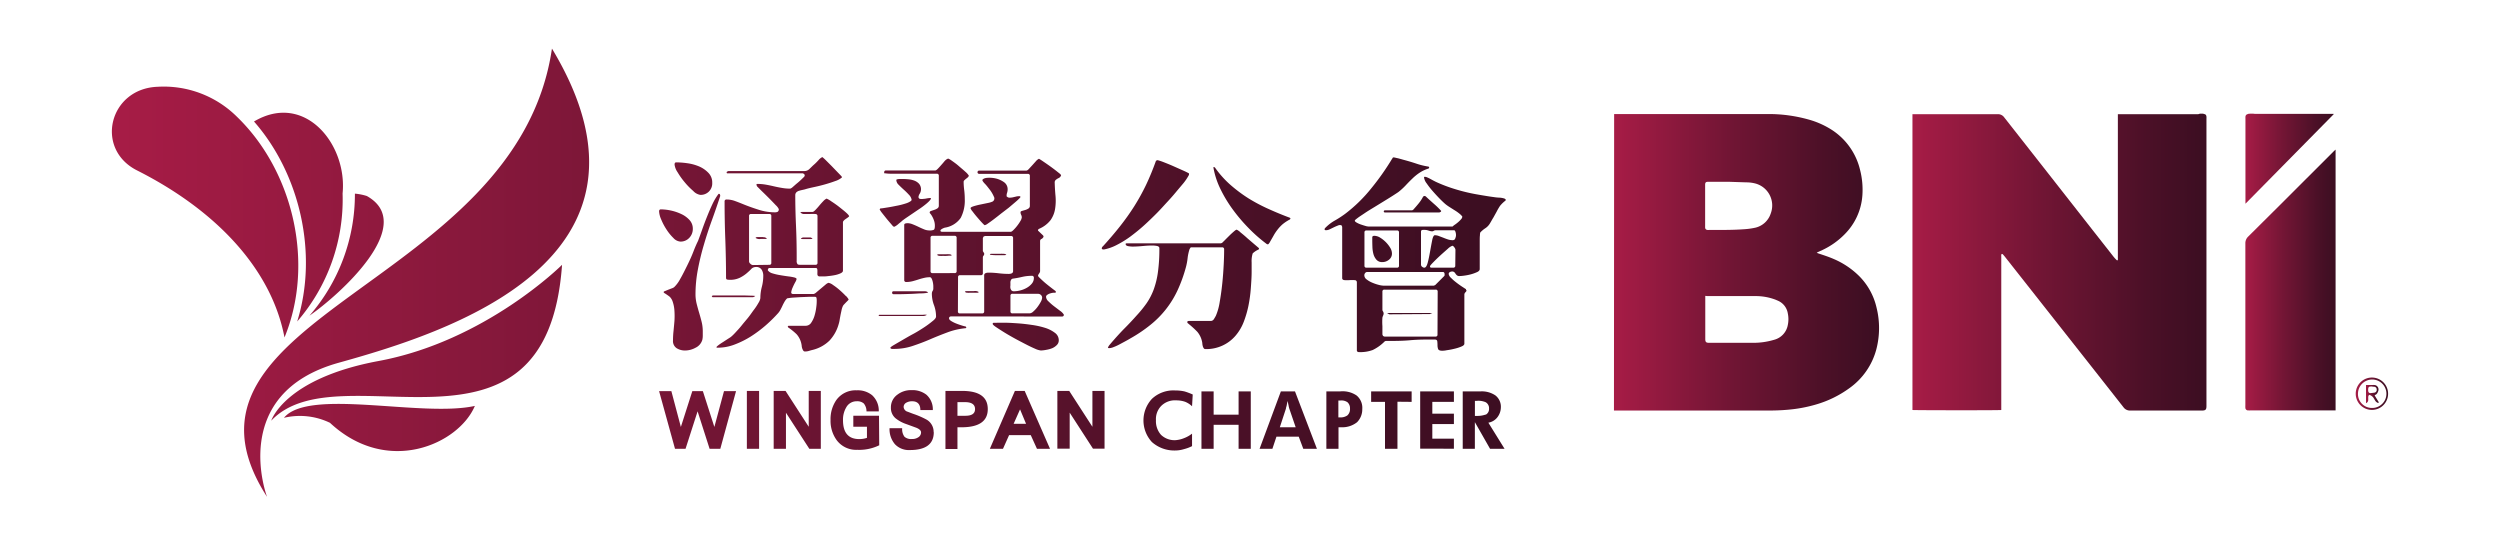 <svg id="圖層_1" data-name="圖層 1" xmlns="http://www.w3.org/2000/svg" xmlns:xlink="http://www.w3.org/1999/xlink" viewBox="0 0 550 120"><defs><style>.cls-1{fill:url(#未命名漸層_105);}.cls-2{fill:url(#未命名漸層_105-2);}.cls-3{fill:url(#未命名漸層_105-3);}.cls-4{fill:url(#未命名漸層_105-4);}.cls-5{fill:url(#未命名漸層_105-5);}.cls-6{fill:url(#未命名漸層_105-6);}.cls-7{fill:url(#未命名漸層_105-7);}</style><linearGradient id="未命名漸層_105" x1="24.62" y1="60" x2="331.31" y2="60" gradientUnits="userSpaceOnUse"><stop offset="0" stop-color="#a71c46"/><stop offset="0.44" stop-color="#711534"/><stop offset="0.8" stop-color="#4b1027"/><stop offset="0.98" stop-color="#3d0e22"/></linearGradient><linearGradient id="未命名漸層_105-2" x1="420.72" y1="57.66" x2="485.43" y2="57.66" xlink:href="#未命名漸層_105"/><linearGradient id="未命名漸層_105-3" x1="355.11" y1="57.69" x2="413.4" y2="57.69" xlink:href="#未命名漸層_105"/><linearGradient id="未命名漸層_105-4" x1="493.97" y1="34.92" x2="513.44" y2="34.92" xlink:href="#未命名漸層_105"/><linearGradient id="未命名漸層_105-5" x1="493.96" y1="61.61" x2="513.83" y2="61.61" xlink:href="#未命名漸層_105"/><linearGradient id="未命名漸層_105-6" x1="518.26" y1="86.6" x2="525.38" y2="86.6" xlink:href="#未命名漸層_105"/><linearGradient id="未命名漸層_105-7" x1="520.5" y1="86.67" x2="523.3" y2="86.67" xlink:href="#未命名漸層_105"/></defs><path class="cls-1" d="M52.07,25.63a22.85,22.85,0,0,0-17.4-6.54c-10.67.4-13.9,13.67-4.52,18.4,17.56,8.86,29.6,21.82,32.44,36.75h0C69.28,58,64.53,37.62,52.07,25.63ZM80.7,43.12a12.29,12.29,0,0,0-2.62-.52,40.69,40.69,0,0,1-10,26.85C74.53,65,92,49.44,80.7,43.12Zm-5.33-.55C76.45,31.72,67,20.13,55.88,26.73c10.1,11.5,14.16,29.09,9.5,44A41,41,0,0,0,75.37,42.57Zm-15.72,50c15.08-16,60.62,13.3,64-34.31,0,0-16.83,16.81-40.41,21.17C62.51,83.3,59.65,92.6,59.65,92.6Zm12.9.41c12.7,11.86,28.4,4.69,31.92-3.68-11.62,2.58-36.58-4-42,2.62A15.16,15.16,0,0,1,72.55,93Zm4.82,6.22M58.75,109.31S50.12,86.6,74.53,79.8c23.28-6.49,75.07-22.37,46.9-69.11C113.72,63.3,33,69.33,58.75,109.31Zm203.5-19.93a4.64,4.64,0,0,0-1.56-1,6,6,0,0,0-1.93-.3,4.26,4.26,0,0,0-3.26,1.19,4.13,4.13,0,0,0-1.19,3.19,4.51,4.51,0,0,0,1.11,3.2,4.29,4.29,0,0,0,3.12,1.18,6.05,6.05,0,0,0,1.93-.44,6.64,6.64,0,0,0,1.78-1v2.75a8.56,8.56,0,0,1-1.78.66,6.68,6.68,0,0,1-2,.3,7.41,7.41,0,0,1-5.05-1.86,7,7,0,0,1,0-9.5,6.89,6.89,0,0,1,5.12-1.85,9.15,9.15,0,0,1,2.08.22,14.7,14.7,0,0,1,1.78.67Zm2.07,9.35V86.11H267v5.12h5.49V86.11h2.68V98.73h-2.68V93.46H267v5.27ZM284.9,86.11h-3.11l-4.68,12.62h2.82l.89-2.67h4.9l1,2.67h3ZM281.56,94l1.34-4.08a2.45,2.45,0,0,1,.15-.6c.05-.29.12-.66.22-1.11.1.45.17.79.22,1a4.68,4.68,0,0,0,.15.67L285.05,94Zm16.88-7a5.46,5.46,0,0,0-3.64-.89h-3V98.73h2.67V94h.74a5.2,5.2,0,0,0,3.34-1.11A4,4,0,0,0,299.7,90,3.52,3.52,0,0,0,298.44,87Zm-2,4.38a2.63,2.63,0,0,1-1.63.45h-.37V88.12h.37a2.34,2.34,0,0,1,1.63.37A1.76,1.76,0,0,1,297,89.9,1.83,1.83,0,0,1,296.43,91.38Zm11-3V98.73H304.7V88.41h-3.05v-2.3h8.91v2.3Zm5,10.32V86.11h7.42v2.3h-4.75V91h4.75v2.3h-4.75v3.2h4.75v2.22Zm15-5.71a3.18,3.18,0,0,0,1.93-1.12,3.64,3.64,0,0,0,.82-2.22A3.15,3.15,0,0,0,329,87a5.3,5.3,0,0,0-3.34-.89h-3.86V98.73h2.67V92.87l3.34,5.86H331Zm-.59-1.79a5.53,5.53,0,0,1-2,.3h-.37V88.19h.37a4,4,0,0,1,2,.3,1.51,1.51,0,0,1,.74,1.41A1.42,1.42,0,0,1,326.87,91.23ZM161.93,86.05l-3.46,12.68h-2.36l-2.64-8.24-2.65,8.24H148.5L145,86.05h2.7l2.09,7.88,2.52-7.88h2.32l2.53,7.88,2.12-7.88ZM167,98.73h-2.69V86H167Zm13.58,0h-2.53l-5.14-7.93v7.93h-2.7V86h2.61l5.1,7.89V86h2.66Zm12.85-.77a10,10,0,0,1-4.84,1,5.33,5.33,0,0,1-4.51-2.11,7.21,7.21,0,0,1-1.36-4.46A7.34,7.34,0,0,1,184,88a5.21,5.21,0,0,1,4.46-2.13,5,5,0,0,1,3.42,1.09,4.61,4.61,0,0,1,1.45,3.55h-2.7a2.71,2.71,0,0,0-.6-1.75,2.19,2.19,0,0,0-1.57-.48,2.57,2.57,0,0,0-2.28,1.33,5.29,5.29,0,0,0-.72,2.83q0,4.15,3.57,4.16a5.36,5.36,0,0,0,1.7-.27V93.88h-3V91.46h5.65Zm12-2.88q0,3.93-5.27,3.93a4.19,4.19,0,0,1-3.27-1.28,5.08,5.08,0,0,1-1.19-3.52h2.78a2.78,2.78,0,0,0,.51,1.88,2.2,2.2,0,0,0,1.64.49,2.33,2.33,0,0,0,1.43-.4,1.23,1.23,0,0,0,.57-1.06c0-.38-.33-.71-1-1l-2.27-.83A7.59,7.59,0,0,1,197,92,2.94,2.94,0,0,1,196,89.68a3.4,3.4,0,0,1,1.42-2.85,4.89,4.89,0,0,1,3.12-1,5,5,0,0,1,3.26,1,4.26,4.26,0,0,1,1.42,3.38h-2.74c0-1.29-.65-1.93-1.79-1.93a2.51,2.51,0,0,0-1.36.34,1.07,1.07,0,0,0-.53.93,1.19,1.19,0,0,0,.77,1c.08,0,.52.2,1.32.49a18.38,18.38,0,0,1,3,1.3A3.11,3.11,0,0,1,205.4,95.06ZM217.31,90q0,3.94-5.61,4h-1.06v4.78H208V86h3.66Q217.31,86,217.31,90Zm-2.8,0c0-1-.73-1.53-2.21-1.53h-1.66v3h1.66C213.78,91.49,214.51,91,214.51,90ZM231,98.73h-2.87l-1.36-3H222l-1.34,3h-2.89L223.28,86h2.15Zm-5.27-5.5-1.32-3.17L223,93.23ZM243,98.71h-2.54l-5.13-7.93v7.93h-2.71V86h2.61l5.1,7.89V86H243Zm-98-52.2c0-.3.13-.45.41-.45a11,11,0,0,1,2.11.24,10.52,10.52,0,0,1,2.3.76,5.67,5.67,0,0,1,1.85,1.32,2.79,2.79,0,0,1,.75,1.95,2.82,2.82,0,0,1-.78,2,2.59,2.59,0,0,1-1.95.82,2.32,2.32,0,0,1-1.55-.8,10.51,10.51,0,0,1-1.53-1.89,13,13,0,0,1-1.16-2.21A5.07,5.07,0,0,1,145,46.51Zm13.34-3.82.09.22a.63.63,0,0,1,0,.28c-.58,1.76-1.18,3.52-1.82,5.28s-1.22,3.54-1.75,5.35a55.2,55.2,0,0,0-1.32,5.44,29.32,29.32,0,0,0-.53,5.55,8.78,8.78,0,0,0,.25,2c.17.67.35,1.33.55,2s.38,1.31.55,2a8.78,8.78,0,0,1,.25,2.05v.93a4.48,4.48,0,0,1-.09.94A2.77,2.77,0,0,1,153,76.51a4.8,4.8,0,0,1-2.25.6,3.42,3.42,0,0,1-1.89-.51,1.88,1.88,0,0,1-.8-1.73,19.26,19.26,0,0,1,.12-2.09c.07-.73.14-1.46.2-2.19a17.36,17.36,0,0,0,0-2.16,7.52,7.52,0,0,0-.37-2,2.67,2.67,0,0,0-.68-1.15c-.25-.2-.61-.45-1.09-.76-.16-.06-.23-.15-.23-.27s.11-.14.32-.23l.7-.29.78-.3a1.52,1.52,0,0,0,.52-.27,7.07,7.07,0,0,0,1.32-1.8c.52-.89,1-1.87,1.53-2.94s1-2.1,1.39-3.12.74-1.78,1-2.3c.27-.72.58-1.56.91-2.5s.69-1.89,1.07-2.84.77-1.87,1.18-2.74a13,13,0,0,1,1.3-2.2.26.26,0,0,1,.14-.09Zm-9.93-6.51c0-.31.12-.46.36-.46a18.46,18.46,0,0,1,2.37.18,10.28,10.28,0,0,1,2.6.69A6.2,6.2,0,0,1,155.82,38a3,3,0,0,1,.87,2.23,2.51,2.51,0,0,1-2.64,2.64A2.71,2.71,0,0,1,152.5,42a15.44,15.44,0,0,1-1.87-1.91,16.33,16.33,0,0,1-1.57-2.21A3.81,3.81,0,0,1,148.4,36.18ZM156.78,65l1.16,0c.53,0,1.11,0,1.75,0s1.31,0,2,0h2l1.57.05a6.47,6.47,0,0,1,.89.06.91.91,0,0,1-.28.19.69.69,0,0,1-.27.09h-8.83l-.19-.18Zm29.32.14c-.4-.43-.85-.86-1.35-1.3a13.08,13.08,0,0,0-1.48-1.14,2.42,2.42,0,0,0-1-.48,1.81,1.81,0,0,0-.64.39l-1,.84-1,.84a1.64,1.64,0,0,1-.61.39h-4.51c-.33,0-.48-.15-.43-.46a3.8,3.8,0,0,1,.32-1c.16-.38.35-.75.54-1.11a2.35,2.35,0,0,0,.3-.69.26.26,0,0,0-.14-.25l-.27-.11a10,10,0,0,0-1.39-.25c-.59-.08-1.2-.17-1.82-.28a12.66,12.66,0,0,1-1.71-.4,1.9,1.9,0,0,1-1-.67.71.71,0,0,1,.09-.31.28.28,0,0,1,.27-.19h10.2a.28.28,0,0,1,.29.16.94.94,0,0,1,.07.39c0,.15,0,.3,0,.43a2.3,2.3,0,0,0,0,.35.46.46,0,0,0,.5.52l.86,0c.19,0,.51,0,1-.07a13.67,13.67,0,0,0,1.41-.2,5.82,5.82,0,0,0,1.28-.39c.38-.17.57-.37.57-.61V48.88a.51.51,0,0,1,.16-.32,1.8,1.8,0,0,1,.38-.34l.46-.32a3.15,3.15,0,0,0,.36-.3c0-.15-.22-.43-.68-.84s-1-.83-1.53-1.25-1.11-.82-1.66-1.18a5.8,5.8,0,0,0-1.09-.64,2.54,2.54,0,0,0-.77.61c-.31.32-.6.65-.89,1s-.56.64-.82.91-.47.41-.61.41h-1.42l-.77,0a2.64,2.64,0,0,0-.5.07,1,1,0,0,0,.84.39c.41,0,.84,0,1.28,0a8.69,8.69,0,0,1,1.16,0c.33,0,.5.18.5.46V57.8a.41.41,0,0,1-.46.46c-.15,0-.42,0-.82,0l-1.25,0-1.21,0c-.36,0-.57-.05-.63-.12a1.1,1.1,0,0,1-.21-.81c0-.4,0-.7,0-.91,0-2.28-.05-4.53-.15-6.77s-.16-4.48-.16-6.76a.9.9,0,0,1,.5-.77.88.88,0,0,1,.32-.14c.18-.06.37-.11.59-.16l.59-.13.41-.12c.42-.12,1-.26,1.8-.43s1.56-.36,2.37-.59,1.55-.47,2.25-.73a4.08,4.08,0,0,0,1.45-.8l-.09-.22-.86-.89-1.34-1.39-1.3-1.3a9.7,9.7,0,0,0-.73-.66,2.35,2.35,0,0,0-.82.64c-.3.33-.63.68-1,1s-.7.67-1.05,1a1.54,1.54,0,0,1-1,.43h-16.8l-.32.14-.09.14.09.22.16,0a.45.45,0,0,0,.16,0h16.39l.31.19.1.27-.1.27-.59.57c-.3.29-.63.59-1,.89s-.66.58-.95.82a1.43,1.43,0,0,1-.57.36,10.17,10.17,0,0,1-1.82-.16q-.91-.15-1.8-.36c-.59-.14-1.19-.26-1.8-.37a11.17,11.17,0,0,0-1.82-.15c-.12,0-.18.07-.18.22l.13.32,1,1q.78.75,1.62,1.59c.56.57,1.06,1.08,1.5,1.55a2.87,2.87,0,0,1,.66.85.65.65,0,0,1-.22.59,1.3,1.3,0,0,1-.64.13,11.74,11.74,0,0,1-3.48-.54c-1.17-.37-2.29-.76-3.35-1.19-.58-.24-1.19-.48-1.84-.72a5.38,5.38,0,0,0-1.94-.37.4.4,0,0,0-.45.46q0,4.23.16,8.37c.1,2.76.16,5.56.16,8.38,0,.24.09.38.27.41a3.31,3.31,0,0,0,.55.05,4.83,4.83,0,0,0,2.18-.44,7.25,7.25,0,0,0,1.48-.95c.41-.35.77-.67,1.07-1a1.41,1.41,0,0,1,1-.43,1.38,1.38,0,0,1,1.27.57,2.46,2.46,0,0,1,.37,1.39,9.54,9.54,0,0,1-.32,2.43,9.67,9.67,0,0,0-.32,2.44,2.45,2.45,0,0,1-.38,1c-.26.46-.59,1-1,1.53S165,69.39,164.49,70s-1,1.19-1.43,1.73-.88,1-1.28,1.44-.69.7-.9.88-.36.26-.71.48l-1.09.71c-.38.24-.73.47-1,.68s-.45.36-.45.46,0,.09.13.11a1,1,0,0,0,.23,0,10.25,10.25,0,0,0,3.64-.7A19.79,19.79,0,0,0,165.22,74a27.78,27.78,0,0,0,3.28-2.46,31.61,31.61,0,0,0,2.66-2.62,3.67,3.67,0,0,0,.55-.8c.15-.29.3-.57.43-.86s.28-.57.44-.85a3.17,3.17,0,0,1,.59-.77,10.84,10.84,0,0,1,1.23-.16l1.75-.11,1.77-.07,1.35,0c.21,0,.33.08.36.25a2.7,2.7,0,0,1,.05.48c0,.36,0,.85-.09,1.48a11.13,11.13,0,0,1-.37,1.86,5.5,5.5,0,0,1-.75,1.62,1.44,1.44,0,0,1-1.21.68h-3.82l-.14.14.09.22a13.3,13.3,0,0,1,1.87,1.51,4.55,4.55,0,0,1,1.05,2.14,3.59,3.59,0,0,1,.07.45,2.2,2.2,0,0,0,.34,1,.42.42,0,0,0,.36.2,3,3,0,0,0,.89-.13c.29-.09.57-.17.84-.23a8.08,8.08,0,0,0,3.64-2,8.68,8.68,0,0,0,2.05-3.64,6.17,6.17,0,0,0,.23-1c.06-.36.13-.73.2-1.11l.23-1.07a4,4,0,0,1,.3-.87,1.65,1.65,0,0,1,.25-.32l.41-.43.39-.39c.12-.12.18-.19.18-.22C186.69,65.81,186.49,65.51,186.1,65.09Zm-20.49-6.83a.84.84,0,0,1-.52-.28.72.72,0,0,1-.3-.5v-10a.4.4,0,0,1,.45-.45h4a.4.4,0,0,1,.45.45V57.8a.4.4,0,0,1-.45.46Zm3-5.92.09.09-.14.09c-.27,0-.68,0-1.22,0a1.49,1.49,0,0,1-1.1-.22c0-.09.09-.15.28-.19a5.57,5.57,0,0,1,.63,0c.24,0,.47,0,.68,0a2.65,2.65,0,0,0,.46.05Zm8-.14h1.73l.32.14.08.13a1.35,1.35,0,0,1-.45.07c-.24,0-.52,0-.82,0s-.58,0-.84,0a1.07,1.07,0,0,1-.44-.07l.1-.13Zm16.84,17h1.18c.58,0,1.25,0,2,0l2.39,0,2.3,0c.69,0,1.29,0,1.77,0a3.41,3.41,0,0,1,.82,0,.93.93,0,0,1-.34.18,1.29,1.29,0,0,1-.39.09h-9.74l-.18-.18Zm.23-23.4c.36,0,.87-.1,1.52-.2s1.33-.23,2-.37a15.15,15.15,0,0,0,2-.5,3.93,3.93,0,0,0,1.27-.61l.09-.23a2.14,2.14,0,0,0-.61-1.11,15.12,15.12,0,0,0-1.14-1.12c-.41-.37-.78-.72-1.12-1.07a1.53,1.53,0,0,1-.5-1c0-.1.06-.16.18-.19a3.87,3.87,0,0,1,.43-.07l.48,0h.31a12.18,12.18,0,0,1,1.29.07,5,5,0,0,1,1.31.3,2.73,2.73,0,0,1,1,.68,1.87,1.87,0,0,1,.15,2.18,1.62,1.62,0,0,0-.27.69.42.42,0,0,0,.32.45,2,2,0,0,0,.76,0c.3,0,.58-.07.86-.12a5.36,5.36,0,0,1,.61-.07c.12,0,.18,0,.18.14s-.29.51-.86,1-1.25,1-2,1.48l-2.18,1.48c-.7.47-1.16.8-1.37,1s-.54.43-.79.66a3.72,3.72,0,0,1-.85.57l-.27-.09c-.15-.19-.38-.45-.68-.8s-.61-.71-.91-1.09-.59-.74-.85-1.07a5.15,5.15,0,0,1-.52-.78Zm10.51,18.53a7.65,7.65,0,0,1-1.34.16c-.71,0-1.48.08-2.3.11s-1.61.06-2.36.07l-1.6,0a.29.29,0,0,1-.32-.32.28.28,0,0,1,.32-.32h6.88a1.25,1.25,0,0,1,.4.07A.51.51,0,0,1,204.12,64.31Zm2-8.28c0-.1.08-.15.23-.16l.32,0c.12,0,.31,0,.57,0l.79,0a6.35,6.35,0,0,1,.78,0,.81.81,0,0,1,.5.19.24.24,0,0,1-.18.11l-.23,0a6,6,0,0,0-.62.05,7.17,7.17,0,0,1-.84,0,6.82,6.82,0,0,1-.82,0A.87.87,0,0,1,206.08,56Zm9.11,8.14c0,.1-.09.15-.25.16l-.34,0c-.16,0-.35,0-.57,0l-.71,0a4.88,4.88,0,0,1-.68,0,.73.73,0,0,1-.46-.19c0-.09.12-.14.34-.16l.44,0,1.18,0A1.54,1.54,0,0,1,215.19,64.17Zm6.28-20.94a.8.8,0,0,0,.55.19,3.9,3.9,0,0,0,.66-.07l.68-.16a2.43,2.43,0,0,1,.61-.09,1.24,1.24,0,0,1,.25,0c.11,0,.16.07.16.16s-.07.16-.2.29l-.3.3q-.18.18-.75.66l-1.32,1.12L220.22,47c-.56.45-1.1.87-1.6,1.25s-.93.69-1.29.93a1.87,1.87,0,0,1-.69.36c-.06,0-.25-.18-.59-.54s-.69-.77-1.07-1.21-.72-.86-1-1.25a2.13,2.13,0,0,1-.46-.73c0-.15.22-.29.66-.43a15.35,15.35,0,0,1,1.53-.39l1.64-.34a4.55,4.55,0,0,0,1-.3.78.78,0,0,0,.3-1.09,7.14,7.14,0,0,0-.86-1.48c-.39-.5-.76-1-1.12-1.36s-.55-.68-.55-.8.3-.4.89-.48a6.26,6.26,0,0,1,1.91.09,5.12,5.12,0,0,1,1.89.8,1.88,1.88,0,0,1,.87,1.64,2.45,2.45,0,0,1-.14.8A1.76,1.76,0,0,0,221.47,43.23ZM217.78,56c0-.1.09-.15.27-.16l.37,0c.12,0,.33,0,.61,0l.91,0a8.2,8.2,0,0,1,.89,0,.9.9,0,0,1,.55.19c0,.06-.13.09-.39.11l-.48,0-.59,0c-.27,0-.56,0-.86,0a6.56,6.56,0,0,1-.82-.05A.89.89,0,0,1,217.78,56ZM229,77.11a4.23,4.23,0,0,1-1.28-.39c-.61-.26-1.3-.59-2.09-1s-1.61-.83-2.46-1.3-1.63-.92-2.35-1.37-1.29-.82-1.75-1.13-.68-.54-.68-.66a.23.23,0,0,1,.25-.25l.39,0L221,71c.85,0,1.8.06,2.83.13s2.08.19,3.16.35a17.77,17.77,0,0,1,2.94.65,7,7,0,0,1,2.16,1.1,2,2,0,0,1,.84,1.61,1.44,1.44,0,0,1-.43,1.07,3.2,3.2,0,0,1-1,.69,6.08,6.08,0,0,1-1.3.36A7.93,7.93,0,0,1,229,77.11Zm4.6-7.47c.3,0,.45-.14.45-.41a2.72,2.72,0,0,0-.82-.84l-1.32-1a13.11,13.11,0,0,1-1.23-1.07,1.52,1.52,0,0,1-.55-1,.54.54,0,0,1,.26-.45,2.17,2.17,0,0,1,.59-.3,4.18,4.18,0,0,1,.68-.16,4.12,4.12,0,0,1,.52,0l.14-.19-.14-.22c-.66-.49-1.31-1-1.93-1.5s-1.22-1.07-1.8-1.64l-.09-.28a4.4,4.4,0,0,1,.27-.45.93.93,0,0,0,.19-.46V53a.48.48,0,0,1,.31-.43.91.91,0,0,0,.46-.52l-.09-.23-1.14-1.09,0-.18.19-.19a6.31,6.31,0,0,0,2.57-1.93,5.84,5.84,0,0,0,1-2.48,11.36,11.36,0,0,0,.09-2.87q-.14-1.5-.18-3.09l.14-.32a2.7,2.7,0,0,1,.7-.48,1,1,0,0,0,.57-.62l-.13-.22c-.06-.07-.32-.27-.76-.62s-.93-.72-1.47-1.11-1.08-.76-1.58-1.1-.81-.53-.93-.59a2.08,2.08,0,0,0-.7.57l-.78.87-.73.79c-.22.25-.41.37-.57.37H215.41a.36.36,0,1,0,0,.72h10.7a.41.41,0,0,1,.46.46v6.56a.69.69,0,0,1-.32.61,2.7,2.7,0,0,1-.71.32l-.7.2c-.21.07-.32.16-.32.28a1.2,1.2,0,0,0,.14.59,1.31,1.31,0,0,1,.13.59,2,2,0,0,1-.29.75,9.24,9.24,0,0,1-.71,1.05,8.49,8.49,0,0,1-.82.93c-.27.28-.48.41-.64.41h-15c-.27,0-.42-.1-.43-.2a.32.32,0,0,1,.13-.3,2.22,2.22,0,0,1,.41-.25,3.63,3.63,0,0,1,.39-.16,5.22,5.22,0,0,0,3.53-2.16,8.21,8.21,0,0,0,.89-4.12,16.83,16.83,0,0,0-.11-1.89A14.75,14.75,0,0,1,212,40a.47.47,0,0,1,.16-.34,3.88,3.88,0,0,1,.36-.32c.14-.11.27-.21.39-.32a.65.65,0,0,0,.23-.39,3.79,3.79,0,0,0-.78-.86c-.45-.42-1-.86-1.5-1.3s-1.05-.82-1.5-1.14-.73-.46-.82-.43l-.27.14a2.65,2.65,0,0,0-.57.54c-.23.28-.47.55-.71.82s-.47.53-.7.76-.41.34-.53.34H194.93a.37.37,0,0,0-.37.2.54.54,0,0,0,0,.43.14.14,0,0,0,.1,0h.09a8.93,8.93,0,0,0,1.27.09h1.28l4.39,0,4.39,0a.41.41,0,0,1,.46.46v6.56a.69.69,0,0,1-.32.61,2.82,2.82,0,0,1-.68.32l-.69.23c-.21.07-.32.19-.32.34s.06.16.19.32a4,4,0,0,1,.38.59,5,5,0,0,1,.39.89,3.4,3.4,0,0,1,.18,1.11c0,.52-.08.82-.25.91a2.18,2.18,0,0,1-.93.14,3.12,3.12,0,0,1-1.21-.25c-.41-.17-.82-.35-1.23-.55s-.82-.38-1.23-.54a3.13,3.13,0,0,0-1.2-.26,2.08,2.08,0,0,0-.44.07.31.31,0,0,0-.25.3V61.58a.41.41,0,0,0,.46.46,5.68,5.68,0,0,0,1.32-.16c.42-.11.85-.23,1.27-.37s.85-.26,1.28-.36a5.19,5.19,0,0,1,1.32-.16c.15,0,.28.1.39.32a3.29,3.29,0,0,1,.25.75,5.1,5.1,0,0,1,.11.84c0,.27,0,.47,0,.59a.91.91,0,0,1-.16.52,1.11,1.11,0,0,0-.16.57,7.14,7.14,0,0,0,.46,2.53,7.22,7.22,0,0,1,.46,2.53c0,.27-.25.61-.76,1A20.87,20.87,0,0,1,203.33,72c-.75.49-1.55,1-2.41,1.46s-1.68.94-2.42,1.37-1.36.79-1.87,1.09-.75.5-.75.59.12.24.37.25l.5,0a12.75,12.75,0,0,0,4-.64c1.29-.43,2.58-.91,3.85-1.46s2.56-1.06,3.87-1.55a15.46,15.46,0,0,1,4-.91l.14-.18-.14-.18a7.79,7.79,0,0,1-.86-.23c-.39-.12-.8-.26-1.23-.43a6.75,6.75,0,0,1-1.11-.55c-.32-.2-.48-.4-.48-.61s.15-.41.45-.41Zm-5.24-5a.91.91,0,0,1,.64.25.81.81,0,0,1,.27.62,2.2,2.2,0,0,1-.29.88,9.07,9.07,0,0,1-.73,1.14,6.21,6.21,0,0,1-.92,1,1.36,1.36,0,0,1-.79.41h-3.78a.4.4,0,0,1-.46-.45V65.09a.41.41,0,0,1,.46-.46Zm-3.53-3.71a9.36,9.36,0,0,1,2.16-.25.4.4,0,0,1,.46.45A1.9,1.9,0,0,1,227,62.4a4,4,0,0,1-1.13.93,5.54,5.54,0,0,1-1.44.57,5.83,5.83,0,0,1-1.34.18.71.71,0,0,1-.57-.2,1.34,1.34,0,0,1-.23-.48,1.89,1.89,0,0,1,0-.59c0-.21,0-.41,0-.59a1.15,1.15,0,0,1,.23-.78l.22-.13A20.16,20.16,0,0,0,224.86,60.92ZM210.77,61a.41.41,0,0,1,.46-.46h4.55a.4.4,0,0,0,.45-.45V56.62a.57.57,0,0,1,.16-.39.59.59,0,0,0,.12-.52l-.28-.46V52.38l.14-.32,0,0,.32-.14h5.73a.41.41,0,0,1,.46.46v7.28c0,.4-.34.6-1,.6a19.49,19.49,0,0,1-2.18-.14,19.49,19.49,0,0,0-2.18-.14c-.67,0-1,.2-1,.59v7.93a.4.4,0,0,1-.45.45h-4.87a.4.4,0,0,1-.46-.45Zm-5.6-.91a.4.4,0,0,1-.45-.46V52.34a.4.4,0,0,1,.45-.46H210a.41.41,0,0,1,.46.46v7.28a.4.4,0,0,1-.46.46Zm49.48-24.86a11.33,11.33,0,0,1,1.36.45c.64.25,1.31.52,2,.82l2,.89c.66.29,1.12.51,1.39.66s.18.12.18.28a.3.3,0,0,0,0,.13.14.14,0,0,1-.05.09,11,11,0,0,1-1.18,1.76L259,41.91c-.55.67-1.2,1.44-2,2.3s-1.58,1.75-2.46,2.64-1.81,1.79-2.8,2.69-2,1.71-3,2.46a21.33,21.33,0,0,1-3,1.86,10.18,10.18,0,0,1-2.75,1,.72.72,0,0,1-.35,0c-.16,0-.25-.09-.25-.24a.71.71,0,0,1,.28-.46q2-2.19,3.71-4.35t3.14-4.41a47.1,47.1,0,0,0,2.62-4.74q1.17-2.47,2.18-5.3Zm14.2,18.21.62-.61c.31-.32.66-.66,1-1s.7-.66,1-.92.5-.38.6-.38a2.71,2.71,0,0,1,.81.57c.46.38,1,.81,1.51,1.29L276,53.77l1,.85-.09.27a4.25,4.25,0,0,0-1.32.86,5.76,5.76,0,0,0-.23,2q0,1.19,0,2.1c0,1.12-.09,2.32-.18,3.59a30.6,30.6,0,0,1-.52,3.81,22.32,22.32,0,0,1-1.05,3.59,10.39,10.39,0,0,1-1.78,3A8.39,8.39,0,0,1,269,76a8.52,8.52,0,0,1-3.83.8.41.41,0,0,1-.36-.21,1.49,1.49,0,0,1-.21-.48,3.39,3.39,0,0,1-.09-.57,2.38,2.38,0,0,0-.07-.43A4.86,4.86,0,0,0,263.41,73a19.38,19.38,0,0,0-1.75-1.61,2,2,0,0,0-.28-.23.4.4,0,0,1-.18-.32c0-.12.11-.2.32-.23l.41,0h4.37a.82.82,0,0,0,.75-.39c.17-.26.31-.51.44-.75a12.33,12.33,0,0,0,.84-3q.35-2,.57-4.11c.15-1.44.25-2.85.32-4.22s.09-2.45.09-3.27a.41.41,0,0,0-.46-.46h-6.69a.33.33,0,0,0-.3.12c0,.07-.1.17-.16.29a10.12,10.12,0,0,0-.43,2,13,13,0,0,1-.38,2,31.83,31.83,0,0,1-1.83,5.05,21.06,21.06,0,0,1-5.94,7.58,31.46,31.46,0,0,1-4.44,3c-.24.15-.57.34-1,.57l-1.32.71a11,11,0,0,1-1.32.61,2.87,2.87,0,0,1-1,.25q-.36,0-.27-.18A3,3,0,0,1,244,76q1.77-2.1,3.3-3.66c1-1,1.94-2,2.75-2.92a26.43,26.43,0,0,0,2.17-2.66,13.78,13.78,0,0,0,1.57-3,18.26,18.26,0,0,0,.95-3.87,36.63,36.63,0,0,0,.32-5.3q0-.37-.54-.48a5.6,5.6,0,0,0-1.37-.09c-.54,0-1.14.05-1.8.11s-1.25.1-1.8.11a5.52,5.52,0,0,1-1.36-.09c-.37-.07-.55-.23-.55-.48,0-.09.08-.13.23-.13h20.71Zm-1.77-16.71.22.14a21.46,21.46,0,0,0,3.35,3.76,32.17,32.17,0,0,0,4,3A38.12,38.12,0,0,0,279.14,46q2.33,1.05,4.64,1.91l.14.18-.14.19a9.16,9.16,0,0,0-1.54,1,8,8,0,0,0-1.14,1.19,9.77,9.77,0,0,0-.91,1.36c-.27.49-.58,1-.91,1.6a1,1,0,0,0-.16.2.24.24,0,0,1-.21.12.47.47,0,0,1-.32-.14,32.46,32.46,0,0,1-3.8-3.33,37,37,0,0,1-3.5-4.09,29.14,29.14,0,0,1-2.78-4.58,17.74,17.74,0,0,1-1.57-4.8ZM301.9,52.88v-.66c0-.22.16-.34.46-.34a2.48,2.48,0,0,1,1.25.39,6.61,6.61,0,0,1,2.23,2.23,2.48,2.48,0,0,1,.39,1.25,1.68,1.68,0,0,1-.66,1.39,2.26,2.26,0,0,1-1.44.52,1.63,1.63,0,0,1-1.31-.52,3.16,3.16,0,0,1-.67-1.27,6.83,6.83,0,0,1-.22-1.57C301.91,53.75,301.9,53.28,301.9,52.88Zm9-6.73c.42-.46.82-.92,1.2-1.39a8.13,8.13,0,0,0,1-1.53l.28-.13.27.09c.18.18.44.42.77.72l1.05.94c.37.32.7.63,1,.93s.5.52.6.64l-.1.18-.31.14h-12a.23.23,0,0,1,0-.46h6Zm-5.24,23-.5-.23a3.3,3.3,0,0,1,.73-.06q.68,0,1.71,0h2.21q1.19,0,2.25,0l1.87,0h1l.09,0a.15.15,0,0,0,.09,0l-.55.23ZM331,43.69a4.26,4.26,0,0,0-1.14-.21,8.47,8.47,0,0,1-1.14-.11q-1-.13-2-.3c-.65-.1-1.31-.22-2-.34a38.8,38.8,0,0,1-4.5-1.09A32.87,32.87,0,0,1,315.88,40l-.55-.28-.66-.36c-.22-.12-.45-.23-.66-.32a1.42,1.42,0,0,0-.5-.14c-.15,0-.22,0-.22.14a2.7,2.7,0,0,0,.59,1.32,17,17,0,0,0,1.39,1.77q.8.91,1.59,1.71c.53.53.93.9,1.2,1.12a9.45,9.45,0,0,0,.87.61l1.09.69a8.79,8.79,0,0,1,1,.7,3.42,3.42,0,0,1,.69.68.93.93,0,0,1-.28.6,5.85,5.85,0,0,1-.61.61,8.88,8.88,0,0,1-.7.55,3.29,3.29,0,0,0-.55.43H301a3.08,3.08,0,0,1-.66-.14c-.32-.09-.65-.2-1-.32a4.88,4.88,0,0,1-.89-.41c-.26-.15-.39-.28-.39-.41s.22-.29.64-.61,1-.68,1.6-1.09,1.34-.85,2.11-1.32l2.23-1.37c.72-.44,1.35-.83,1.89-1.18s.93-.6,1.14-.75a14.58,14.58,0,0,0,1.57-1.44c.47-.5.95-1,1.44-1.46A10.76,10.76,0,0,1,312.31,38a7.56,7.56,0,0,1,2-.93l.13-.23-.13-.18a15.92,15.92,0,0,1-2.8-.69c-.9-.3-1.82-.57-2.76-.82l-.45-.13-.66-.18L307,34.7a2,2,0,0,0-.39-.07.24.24,0,0,0-.23.11.57.57,0,0,1-.13.21,55.52,55.52,0,0,1-4.55,6.46,32.59,32.59,0,0,1-5.79,5.65,22.45,22.45,0,0,1-2.2,1.43,9.26,9.26,0,0,0-2.07,1.57.86.86,0,0,0-.16.18.3.3,0,0,0-.07.19c0,.15.1.22.32.22a2,2,0,0,0,.84-.22l.95-.46c.32-.15.63-.28.92-.39a.9.9,0,0,1,.7,0l.14.32V61.17c0,.27.16.42.5.46a9.89,9.89,0,0,0,1.11,0,8.15,8.15,0,0,1,1.12,0c.33,0,.5.2.5.5V77a.4.4,0,0,0,.45.46A7.8,7.8,0,0,0,302,77a9.52,9.52,0,0,0,2.54-1.8.53.53,0,0,1,.37-.19c1.79,0,3.57,0,5.33-.16s3.53-.16,5.32-.16c.4,0,.61.13.64.39a7.3,7.3,0,0,1,.05.84,2.57,2.57,0,0,0,.13.85c.09.25.38.39.87.39.18,0,.54,0,1.09-.12a14.26,14.26,0,0,0,1.66-.32,8.82,8.82,0,0,0,1.5-.48q.66-.27.66-.63V64.77a.73.73,0,0,1,.25-.48c.17-.17.24-.31.21-.43l-.09-.1a.16.16,0,0,1,0-.13l-.91-.59c-.42-.28-.86-.59-1.3-.94a10.67,10.67,0,0,1-1.13-1,1.41,1.41,0,0,1-.48-.82.44.44,0,0,1,.25-.41,1,1,0,0,1,.48-.14.75.75,0,0,1,.52.16,1.82,1.82,0,0,1,.27.35,1.55,1.55,0,0,0,.3.33.77.77,0,0,0,.54.16,7.52,7.52,0,0,0,1.05-.09,11.37,11.37,0,0,0,1.48-.29,9,9,0,0,0,1.34-.48c.4-.18.6-.41.6-.68V56.73c0-.59,0-1.21,0-1.84s0-1.23,0-1.78,0-1,.05-1.36a2.12,2.12,0,0,1,.07-.6,5.68,5.68,0,0,1,1.07-.91,3.23,3.23,0,0,0,1-1c.3-.48.57-1,.82-1.39l.72-1.3A12,12,0,0,1,330,45.3a6.65,6.65,0,0,1,1.2-1.16l.09-.18A.82.82,0,0,0,331,43.69Zm-30.82,7.46a.4.4,0,0,1,.45-.45h6.7a.4.4,0,0,1,.45.45v7.29a.4.4,0,0,1-.45.45h-6.7a.4.4,0,0,1-.45-.45ZM316.25,73.6a.4.4,0,0,1-.46.45h-11.2l-.32-.13,0,0-.14-.32c0-.6,0-1.23,0-1.86a12.87,12.87,0,0,1,0-1.87,3.22,3.22,0,0,1,.16-.46,1.38,1.38,0,0,0,.11-.36.91.91,0,0,0-.13-.52.67.67,0,0,1-.14-.39V64.17a.4.4,0,0,1,.45-.45h11.25a.4.4,0,0,1,.46.45Zm1.5-12.89-2,2-.32.14h-11a4.78,4.78,0,0,1-1.12-.18,9.78,9.78,0,0,1-1.41-.48,5.22,5.22,0,0,1-1.23-.71,1.14,1.14,0,0,1-.52-.91.79.79,0,0,1,.18-.5.56.56,0,0,1,.45-.23h16.67q.31,0,.36.42C317.82,60.49,317.81,60.66,317.75,60.71Zm2.41-2.27a.4.4,0,0,1-.45.45h-4.79a.28.28,0,0,1-.32-.32c0-.09.24-.38.71-.86s1-1,1.57-1.52,1.12-1,1.64-1.46a2.9,2.9,0,0,1,1-.66c.12,0,.26.11.43.34a1.11,1.11,0,0,1,.25.52Zm0-5.94a.61.61,0,0,1-.55.34,3.3,3.3,0,0,1-1.05-.16c-.33-.11-.67-.23-1-.37l-1-.38a2.52,2.52,0,0,0-.89-.18c-.24,0-.44.37-.59,1.11s-.3,1.57-.46,2.46-.32,1.72-.52,2.46-.45,1.11-.75,1.11a.76.76,0,0,1-.48-.2.6.6,0,0,1-.25-.43V51c0-.24.1-.38.3-.41a2.4,2.4,0,0,1,.7,0c.28,0,.54.11.8.18a2.21,2.21,0,0,0,.61.12.71.71,0,0,0,.41-.12.78.78,0,0,1,.37-.11h4.1c.12,0,.22.11.29.34a2.19,2.19,0,0,1,.12.73A1.67,1.67,0,0,1,320.12,52.5Z"/><path class="cls-2" d="M484,25h.66l.2.07c.39.09.5.2.56.59a3.87,3.87,0,0,1,0,.48c0,2.21,0,4.43,0,6.65V81.75c0,2.52,0,5,0,7.57,0,.8-.19,1-1,1l-4.77,0c-3.67,0-7.34,0-11,0a1.74,1.74,0,0,1-1.48-.72q-7.24-9.21-14.5-18.41L441.07,56.47c-.15-.18-.3-.36-.46-.53a.27.27,0,0,0-.22-.07.29.29,0,0,0-.11.21,2.17,2.17,0,0,0,0,.36V89.79c0,.14,0,.28,0,.41-.61.09-19.28.06-19.54,0V25.12l.75,0,18,0a1.66,1.66,0,0,1,1.42.68q9.43,12,18.89,24.08l5.16,6.57a7.16,7.16,0,0,0,.7.76c.13.13.25.08.27-.1s0-.24,0-.37V25.13c.37,0,.69,0,1,0l16.64,0A3.34,3.34,0,0,0,484,25Z"/><path class="cls-3" d="M355.11,25.09l.33,0q16.69,0,33.38,0a32.52,32.52,0,0,1,8.94,1.17,18.75,18.75,0,0,1,5.22,2.3,14.47,14.47,0,0,1,6.24,8.84,17.58,17.58,0,0,1,.5,5.64,13.39,13.39,0,0,1-3.89,8.49A16.84,16.84,0,0,1,400.94,55l-1,.45-.26.17.41.15c1.14.38,2.3.75,3.4,1.24A17.92,17.92,0,0,1,409,60.72a14.36,14.36,0,0,1,3.85,7,18.6,18.6,0,0,1-.05,9.11,15.29,15.29,0,0,1-5.94,8.57A23.61,23.61,0,0,1,399.48,89a30.89,30.89,0,0,1-6.05,1.13c-1.47.14-2.95.19-4.43.19H356.07c-.32,0-.64,0-1,0Zm20.05,40c0,.32,0,.59,0,.86,0,2.87,0,5.74,0,8.61,0,.68.17.86.85.86l9.72,0a15.84,15.84,0,0,0,4.59-.67,4.11,4.11,0,0,0,3-3.26,6.16,6.16,0,0,0,0-2.53,3.66,3.66,0,0,0-2.17-2.8l-.51-.22a12.27,12.27,0,0,0-4.19-.8l-5.54,0-5.28,0ZM380.52,40v0h-4.44c-.12,0-.24,0-.37,0-.42,0-.57.18-.58.6,0,.13,0,.27,0,.4v8.76a2.81,2.81,0,0,0,0,.29.53.53,0,0,0,.51.54,2.23,2.23,0,0,0,.37,0h1.25c2.11,0,4.21,0,6.32-.15a16.25,16.25,0,0,0,2.3-.29A4.67,4.67,0,0,0,389.55,47a5,5,0,0,0-3.33-6.62,7.8,7.8,0,0,0-2-.26Z"/><path class="cls-4" d="M495.66,25a3.59,3.59,0,0,0,.46.05l16.67,0h.61l0,.09L494,44.82c0-.36,0-.64,0-.92V37.33c0-3.74,0-7.47,0-11.2a3.2,3.2,0,0,1,0-.44.61.61,0,0,1,.52-.59l.2-.08Z"/><path class="cls-5" d="M513.83,32.91V90.29H502.66l-7.54,0a4.35,4.35,0,0,1-.51,0,.59.59,0,0,1-.63-.6,5,5,0,0,1,0-.55q0-9.86,0-19.7,0-6.8,0-13.6c0-.76,0-1.53,0-2.29a2,2,0,0,1,.61-1.49l7.79-7.74,5-5,5.91-5.9C513.41,33.29,513.59,33.13,513.83,32.91Z"/><path class="cls-6" d="M525.38,86.62a3.56,3.56,0,0,1-7.12,0,3.56,3.56,0,1,1,7.12,0Zm-3.62,3.13a3.13,3.13,0,1,0-3-3.28A3.06,3.06,0,0,0,521.76,89.75Z"/><path class="cls-7" d="M521.22,86.86a.74.74,0,0,0-.21.54c0,.19,0,.37,0,.56a.77.77,0,0,1-.49.74v-4c.46,0,.91,0,1.36,0a5.09,5.09,0,0,1,.55,0,1,1,0,0,1,.78,1.34c-.15.38-.3.77-.79.88a2.61,2.61,0,0,0,.13.28l.67,1.11c.06.1.17.2,0,.35a1.17,1.17,0,0,1-.65-.47c-.12-.2-.25-.4-.36-.6A1.68,1.68,0,0,0,521.22,86.86Zm.47-1.83h-.11c-.35,0-.53.12-.57.45-.06.55,0,.92.36,1a.25.25,0,0,0,.14,0,8.16,8.16,0,0,0,.88-.1.6.6,0,0,0,.48-.69.58.58,0,0,0-.49-.6C522.15,85.08,521.92,85.06,521.69,85Z"/></svg>